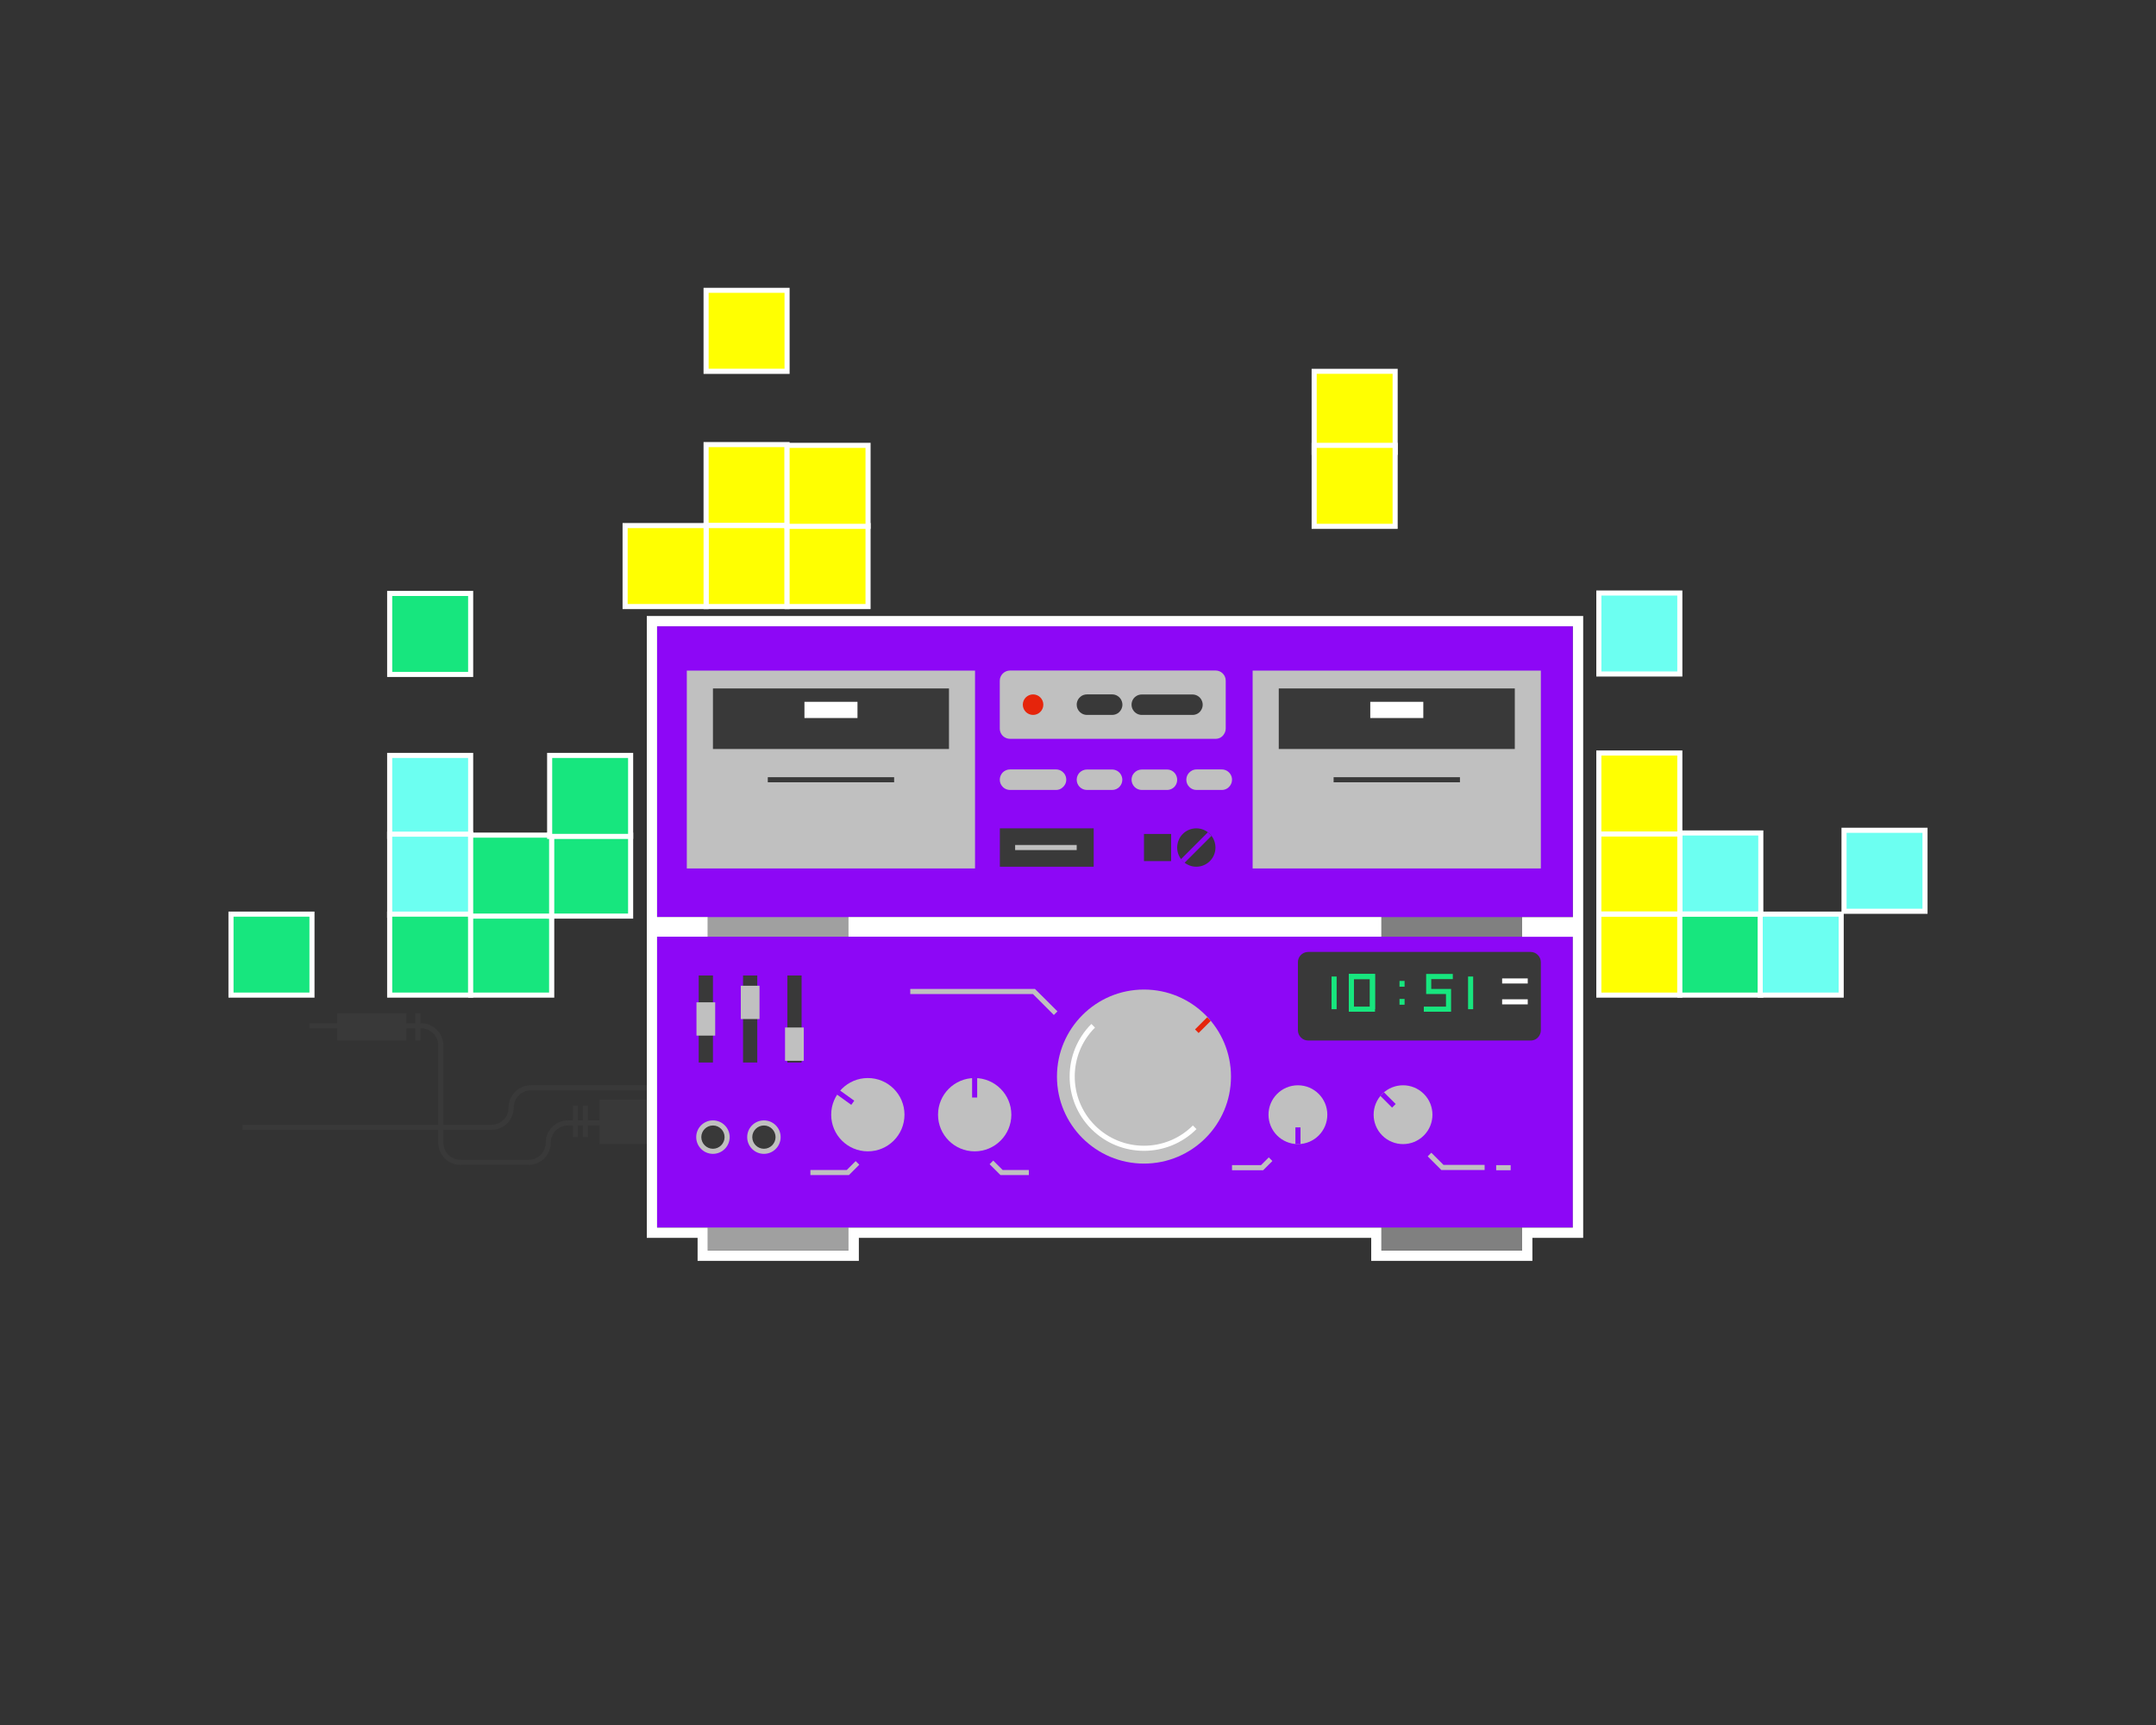 <?xml version="1.0" encoding="utf-8"?>
<!-- Generator: Adobe Illustrator 21.0.2, SVG Export Plug-In . SVG Version: 6.00 Build 0)  -->
<svg version="1.1" id="Слой_1" xmlns="http://www.w3.org/2000/svg" xmlns:xlink="http://www.w3.org/1999/xlink" x="0px" y="0px"
	 viewBox="0 0 2500 2000" style="enable-background:new 0 0 2500 2000;" xml:space="preserve">
<rect x="0" y="0" width="2500" height="2000" fill="#333333" stroke="none"/>
<style type="text/css">
	.st0{fill:#393939;}
	.st1{fill:#A0A0A0;}
	.st2{fill:#808080;}
	.st3{fill:#8D07F6;}
	.st4{fill:#C0C0C0;}
	.st5{fill:#FFFFFF;}
	.st6{fill:#E6240B;}
	.st7{fill:#17E67E;}
	.st8{fill:#FFFF01;}
	.st9{fill:#6CFFF1;}
</style>
<g id="Wires">
	<rect x="695.1" y="1275" class="st0" width="101.4" height="51.5"/>
	<path class="st0" d="M569.8,1310H281.2v-5.9h288.6c11,0,20-9,20-20c0-14.3,11.6-25.9,25.9-25.9h169.9v5.9H615.7c-11,0-20,9-20,20
		C595.7,1298.4,584.1,1310,569.8,1310z"/>
	<path class="st0" d="M612.9,1350.6H534c-14.2,0-25.8-11.6-25.8-25.8v-112.6c0-11-8.9-19.9-19.9-19.9H358.8v-5.9h129.5
		c14.2,0,25.8,11.6,25.8,25.8v112.6c0,11,8.9,19.9,19.9,19.9h78.9c11,0,19.9-8.9,19.9-19.9c0-14.2,11.6-25.8,25.8-25.8h168.1v5.9
		H658.6c-11,0-19.9,8.9-19.9,19.9C638.7,1339.1,627.1,1350.6,612.9,1350.6z"/>
	<rect x="391" y="1174.7" class="st0" width="80.1" height="31.7"/>
	<rect x="481.5" y="1174.7" class="st0" width="5.9" height="31.7"/>
	<rect x="675.8" y="1281.8" class="st0" width="5.9" height="36.6"/>
	<rect x="664.3" y="1281.8" class="st0" width="5.9" height="36.6"/>
</g>
<g id="Sound_system">
	<rect x="820.7" y="1052.4" class="st1" width="163.2" height="41.5"/>
	<rect x="1601.9" y="1052.4" class="st2" width="163.2" height="41.5"/>
	<rect x="820.7" y="1408.4" class="st1" width="163.2" height="41.5"/>
	<rect x="1601.9" y="1408.4" class="st2" width="163.2" height="41.5"/>
	<rect x="761.8" y="726.1" class="st3" width="1062" height="337.2"/>
	<rect x="761.8" y="1086" class="st3" width="1062" height="337.2"/>
	<circle class="st4" cx="1326.5" cy="1248.2" r="100.9"/>
	<path class="st5" d="M1326.5,1334.3c-22.1,0-44.1-8.4-61-25.2c-33.6-33.6-33.6-88.3,0-121.9l4.2,4.2c-31.3,31.3-31.3,82.2,0,113.5
		c31.3,31.3,82.2,31.3,113.5,0l4.2,4.2C1370.6,1325.9,1348.5,1334.3,1326.5,1334.3z"/>
	<circle class="st4" cx="1006.3" cy="1292.4" r="42.5"/>
	<circle class="st4" cx="1130.2" cy="1292.4" r="42.5"/>
	<circle class="st4" cx="1505" cy="1292.4" r="34.1"/>
	
		<ellipse transform="matrix(0.707 -0.707 0.707 0.707 -437.252 1529.101)" class="st4" cx="1627.2" cy="1292.4" rx="34.1" ry="34.1"/>
	<path class="st0" d="M1774.9,1206.4h-258c-3.3,0-6.2-1.3-8.4-3.5s-3.5-5.1-3.5-8.4v-78.9c0-3,1.1-5.7,2.9-7.8
		c2.2-2.5,5.4-4.1,8.9-4.1h258c3.3,0,6.2,1.3,8.4,3.5c2.1,2.1,3.5,5.1,3.5,8.4v78.9c0,2.5-0.8,4.8-2.1,6.7
		C1782.5,1204.4,1779,1206.4,1774.9,1206.4z"/>
	<path class="st0" d="M826.7,1334.9L826.7,1334.9c-3.3,0-6.3-0.9-8.8-2.6c-4.6-2.9-7.6-8.1-7.6-13.9l0,0c0-5.6,2.8-10.5,7-13.5
		c2.7-1.9,5.9-3,9.4-3l0,0c4.5,0,8.7,1.8,11.6,4.8s4.8,7.1,4.8,11.6l0,0c0,3.4-1,6.6-2.8,9.2C837.4,1332,832.4,1334.9,826.7,1334.9z
		"/>
	<path class="st4" d="M826.7,1337.8c-10.7,0-19.4-8.7-19.4-19.4c0-10.7,8.7-19.4,19.4-19.4c10.7,0,19.4,8.7,19.4,19.4
		C846.1,1329.1,837.4,1337.8,826.7,1337.8z M826.7,1304.9c-7.4,0-13.5,6.1-13.5,13.5c0,7.4,6.1,13.5,13.5,13.5
		c7.4,0,13.5-6.1,13.5-13.5C840.2,1311,834.1,1304.9,826.7,1304.9z"/>
	<path class="st0" d="M885.8,1334.9L885.8,1334.9c-4.2,0-8.1-1.6-11-4.2c-3.3-3-5.4-7.4-5.4-12.2l0,0c0-4.5,1.8-8.5,4.7-11.5
		c3-3.1,7.2-5,11.8-5l0,0c5.6,0,10.5,2.8,13.5,7c1.9,2.7,3,5.9,3,9.4l0,0c0,3.5-1.1,6.8-3,9.5
		C896.2,1332.1,891.3,1334.9,885.8,1334.9z"/>
	<path class="st4" d="M885.8,1337.8c-10.7,0-19.4-8.7-19.4-19.4c0-10.7,8.7-19.4,19.4-19.4c10.7,0,19.4,8.7,19.4,19.4
		C905.2,1329.1,896.5,1337.8,885.8,1337.8z M885.8,1304.9c-7.4,0-13.5,6.1-13.5,13.5c0,7.4,6.1,13.5,13.5,13.5
		c7.4,0,13.5-6.1,13.5-13.5C899.3,1311,893.2,1304.9,885.8,1304.9z"/>
	<rect x="796.4" y="777.5" class="st4" width="334.2" height="229.4"/>
	<path class="st4" d="M1409.5,856.6h-238.3c-2.7,0-5.2-0.9-7.2-2.4c-2.9-2.2-4.7-5.6-4.7-9.5v-55.4c0-3.3,1.3-6.2,3.5-8.4
		c2.1-2.1,5.1-3.5,8.4-3.5h238.3c3.3,0,6.2,1.3,8.3,3.4c2.2,2.2,3.5,5.1,3.5,8.4v55.4c0,2.5-0.8,4.8-2.1,6.7
		C1417.2,854.6,1413.6,856.6,1409.5,856.6z"/>
	<path class="st4" d="M1224.6,915.9h-53.4c-3.1,0-5.9-1.2-8-3.1c-2.4-2.2-3.9-5.3-3.9-8.8l0,0c0-3.2,1.3-6.1,3.3-8.3
		c2.2-2.2,5.2-3.6,8.5-3.6h53.4c3.9,0,7.3,1.9,9.5,4.7c1.5,2,2.4,4.5,2.4,7.1l0,0c0,3.7-1.7,7.1-4.4,9.2
		C1230,914.9,1227.4,915.9,1224.6,915.9z"/>
	<rect x="1159.4" y="960.4" class="st0" width="108.8" height="44.5"/>
	<rect x="1326.5" y="966.9" class="st0" width="31.5" height="31.5"/>
	<path class="st0" d="M1371.5,998.4L1371.5,998.4c-5.1-5.1-7.2-12-6.3-18.7c0.6-4.7,2.7-9.2,6.3-12.8v0c4.3-4.3,10-6.5,15.7-6.5
		c5.7,0,11.4,2.2,15.7,6.5v0c3.6,3.6,5.7,8.1,6.3,12.8c0.9,6.6-1.2,13.6-6.3,18.7v0c-4.8,4.8-11.4,7-17.7,6.4
		C1380.3,1004.4,1375.4,1002.2,1371.5,998.4z"/>
	<path class="st4" d="M1289.6,915.9h-29.2c-3.5,0-6.7-1.5-8.9-4c-1.9-2.1-3-4.9-3-7.9l0,0c0-3.2,1.3-6.1,3.3-8.2
		c2.2-2.2,5.2-3.6,8.5-3.6h29.2c4.1,0,7.8,2.1,9.9,5.3c1.2,1.9,2,4.1,2,6.5l0,0c0,3.1-1.2,5.9-3.1,8
		C1296.2,914.4,1293.1,915.9,1289.6,915.9z"/>
	<path class="st0" d="M1289.6,828.9h-29.2c-3.2,0-6-1.2-8.2-3.3c-2.3-2.2-3.7-5.2-3.7-8.6l0,0c0-3.8,1.8-7.2,4.6-9.4
		c2-1.6,4.5-2.5,7.3-2.5h29.2c3.9,0,7.4,1.9,9.6,4.9c1.4,2,2.3,4.4,2.3,7l0,0c0,3.6-1.6,6.7-4,8.9
		C1295.4,827.8,1292.6,828.9,1289.6,828.9z"/>
	<path class="st0" d="M1382.8,828.9H1324c-4.3,0-8.1-2.3-10.2-5.8c-1.1-1.8-1.7-3.9-1.7-6.1l0,0c0-3.9,1.9-7.4,4.8-9.5
		c2-1.5,4.4-2.3,7-2.3h58.8c4.1,0,7.8,2.1,9.9,5.3c1.2,1.9,2,4.1,2,6.5l0,0c0,2.2-0.6,4.3-1.7,6.1
		C1391,826.6,1387.2,828.9,1382.8,828.9z"/>
	<path class="st4" d="M1353.2,915.9H1324c-3.3,0-6.2-1.3-8.4-3.5c-2.1-2.1-3.5-5.1-3.5-8.4l0,0c0-2.9,1-5.6,2.8-7.6
		c2.2-2.6,5.4-4.2,9.1-4.2h29.2c3.8,0,7.3,1.8,9.4,4.7c1.5,2,2.4,4.5,2.4,7.2l0,0c0,2.7-0.9,5.2-2.4,7.2
		C1360.5,914.1,1357,915.9,1353.2,915.9z"/>
	<path class="st4" d="M1416.7,915.9h-29.2c-3.2,0-6.1-1.2-8.2-3.3c-2.3-2.2-3.7-5.2-3.7-8.6l0,0c0-2.8,1-5.4,2.7-7.5
		c2.2-2.7,5.5-4.4,9.2-4.4h29.2c4.3,0,8.1,2.3,10.2,5.8c1.1,1.8,1.7,3.9,1.7,6.1l0,0c0,2.8-1,5.4-2.6,7.4
		C1423.8,914.2,1420.5,915.9,1416.7,915.9z"/>
	<rect x="826.7" y="798.2" class="st0" width="273.7" height="70.2"/>
	<rect x="932.8" y="813.7" class="st5" width="61.5" height="18.8"/>
	<rect x="1452.5" y="777.5" class="st4" width="334.2" height="229.4"/>
	
		<rect x="1365" y="979.7" transform="matrix(0.707 -0.707 0.707 0.707 -288.523 1268.772)" class="st3" width="44.5" height="5.9"/>
	
		<rect x="1385.1" y="1185.6" transform="matrix(0.707 -0.707 0.707 0.707 -431.799 1334.583)" class="st6" width="19.9" height="5.9"/>
	
		<rect x="978" y="1262.3" transform="matrix(0.583 -0.812 0.812 0.583 -625.021 1327.003)" class="st3" width="5.9" height="20.9"/>
	<rect x="1127.2" y="1249.8" class="st3" width="5.9" height="22.7"/>
	
		<rect x="1606.8" y="1265.4" transform="matrix(0.707 -0.707 0.707 0.707 -430.039 1511.97)" class="st3" width="5.9" height="19.2"/>
	<rect x="1502.1" y="1307.1" class="st3" width="5.9" height="19.4"/>
	<circle class="st6" cx="1197.9" cy="817" r="11.9"/>
	<rect x="1177.1" y="979.7" class="st4" width="71.4" height="5.9"/>
	<polygon class="st4" points="984.4,1362.4 939.7,1362.4 939.7,1356.5 981.9,1356.5 992.2,1346.2 996.4,1350.4 	"/>
	<polygon class="st4" points="1193,1362.4 1160.1,1362.4 1147.5,1349.8 1151.7,1345.6 1162.6,1356.5 1193,1356.5 	"/>
	<polygon class="st4" points="1222,1176.8 1197.7,1152.5 1055.5,1152.5 1055.5,1146.6 1200.1,1146.6 1226.2,1172.6 	"/>
	<polygon class="st4" points="1464.7,1356.8 1428.6,1356.8 1428.6,1350.9 1462.2,1350.9 1471.2,1341.9 1475.4,1346.1 	"/>
	<polygon class="st4" points="1721.5,1356.5 1671.3,1356.5 1655.5,1340.7 1659.7,1336.5 1673.8,1350.6 1721.5,1350.6 	"/>
	<rect x="1734.9" y="1350.9" class="st4" width="16.8" height="5.9"/>
	<rect x="810.2" y="1131" class="st0" width="16.5" height="100.9"/>
	<rect x="807.6" y="1162.1" class="st4" width="21.7" height="38.6"/>
	<rect x="861.6" y="1131" class="st0" width="16.5" height="100.9"/>
	<rect x="913" y="1131" class="st0" width="16.5" height="100.9"/>
	<rect x="910.3" y="1191.3" class="st4" width="21.7" height="38.6"/>
	<rect x="859" y="1142.9" class="st4" width="21.7" height="38.6"/>
	<rect x="1544" y="1132.2" class="st7" width="5.9" height="37.9"/>
	<rect x="1702.3" y="1132.2" class="st7" width="5.9" height="37.9"/>
	<path class="st7" d="M1594.4,1173H1564v-43.8h30.4V1173z M1569.9,1167.1h18.6v-31.9h-18.6V1167.1z"/>
	<polygon class="st7" points="1594.4,1170.1 1588.5,1170.1 1588.5,1135.2 1569.9,1135.2 1569.9,1170.1 1564,1170.1 1564,1129.2 
		1594.4,1129.2 	"/>
	<polygon class="st7" points="1682.6,1173 1651,1173 1651,1167.1 1676.7,1167.1 1676.7,1152.5 1653.7,1152.5 1653.7,1129.2 
		1684.6,1129.2 1684.6,1135.2 1659.6,1135.2 1659.6,1146.6 1682.6,1146.6 	"/>
	<rect x="1622.8" y="1137.3" class="st7" width="5.9" height="6.7"/>
	<rect x="1622.8" y="1158.2" class="st7" width="5.9" height="6.7"/>
	<rect x="1741.8" y="1134.4" class="st5" width="29.7" height="5.9"/>
	<rect x="1741.8" y="1158.6" class="st5" width="29.7" height="5.9"/>
	<rect x="1546.4" y="901.1" class="st0" width="146.5" height="5.9"/>
	<rect x="890.3" y="901.1" class="st0" width="146.5" height="5.9"/>
	<rect x="1482.8" y="798.2" class="st0" width="273.7" height="70.2"/>
	<rect x="1588.9" y="813.7" class="st5" width="61.5" height="18.8"/>
	<path class="st5" d="M1823.9,726.1v337.2H1765v22.8h58.8v337.2H1765v26.7h-163.2v-26.7h-618v26.7H820.7v-26.7h-58.8V1086h58.8
		v-22.8h-58.8V726.1H1823.9 M983.8,1086h618v-22.8h-618V1086 M1835.7,714.2h-11.9h-1062H750v11.9v337.2v11.9v10.9v337.2v11.9h11.9
		h47v14.8v11.9h11.9h163.2h11.9v-11.9v-14.8H1590v14.8v11.9h11.9H1765h11.9v-11.9v-14.8h47h11.9v-11.9V1086v-10.9v-11.9V726.1V714.2
		L1835.7,714.2z"/>
</g>
<g id="Pixels">
	<rect x="818.8" y="336.6" class="st8" width="93.9" height="93.9"/>
	<path class="st5" d="M915.6,433.5h-99.8v-99.8h99.8V433.5z M821.7,427.5h88v-88h-88V427.5z"/>
	<rect x="818.8" y="515.5" class="st8" width="93.9" height="93.9"/>
	<path class="st5" d="M915.6,612.3h-99.8v-99.8h99.8V612.3z M821.7,606.4h88v-88h-88V606.4z"/>
	<rect x="818.8" y="609.4" class="st8" width="93.9" height="93.9"/>
	<path class="st5" d="M915.6,706.2h-99.8v-99.8h99.8V706.2z M821.7,700.3h88v-88h-88V700.3z"/>
	<rect x="724.8" y="609.4" class="st8" width="93.9" height="93.9"/>
	<path class="st5" d="M821.7,706.2h-99.8v-99.8h99.8V706.2z M727.8,700.3h88v-88h-88V700.3z"/>
	<rect x="912.7" y="609.4" class="st8" width="93.9" height="93.9"/>
	<path class="st5" d="M1009.5,706.2h-99.8v-99.8h99.8V706.2z M915.6,700.3h88v-88h-88V700.3z"/>
	<rect x="1523.8" y="430.5" class="st8" width="93.9" height="93.9"/>
	<path class="st5" d="M1620.7,527.4h-99.8v-99.8h99.8V527.4z M1526.8,521.4h88v-88h-88V521.4z"/>
	<rect x="912.7" y="516.3" class="st8" width="93.9" height="93.9"/>
	<path class="st5" d="M1009.5,613.2h-99.8v-99.8h99.8V613.2z M915.6,607.3h88v-88h-88V607.3z"/>
	<rect x="1523.8" y="516.3" class="st8" width="93.9" height="93.9"/>
	<path class="st5" d="M1620.7,613.2h-99.8v-99.8h99.8V613.2z M1526.8,607.3h88v-88h-88V607.3z"/>
	<rect x="451.9" y="688" class="st7" width="93.9" height="93.9"/>
	<path class="st5" d="M548.7,784.9h-99.8v-99.8h99.8V784.9z M454.8,779h88v-88h-88V779z"/>
	<rect x="451.9" y="875.8" class="st9" width="93.9" height="93.9"/>
	<path class="st5" d="M548.7,972.7h-99.8v-99.8h99.8V972.7z M454.8,966.8h88v-88h-88V966.8z"/>
	<rect x="451.9" y="967.2" class="st9" width="93.9" height="93.9"/>
	<path class="st5" d="M548.7,1064h-99.8v-99.8h99.8V1064z M454.8,1058.1h88v-88h-88V1058.1z"/>
	<rect x="451.9" y="1059.9" class="st7" width="93.9" height="93.9"/>
	<path class="st5" d="M548.7,1156.7h-99.8v-99.8h99.8V1156.7z M454.8,1150.8h88v-88h-88V1150.8z"/>
	<rect x="545.8" y="1059.9" class="st7" width="93.9" height="93.9"/>
	<path class="st5" d="M642.7,1156.7h-99.8v-99.8h99.8V1156.7z M548.7,1150.8h88v-88h-88V1150.8z"/>
	<rect x="637.4" y="968.3" class="st7" width="93.9" height="93.9"/>
	<path class="st5" d="M734.2,1065.1h-99.8v-99.8h99.8V1065.1z M640.3,1059.2h88v-88h-88V1059.2z"/>
	<rect x="545.8" y="968.3" class="st7" width="93.9" height="93.9"/>
	<path class="st5" d="M642.7,1065.1h-99.8v-99.8h99.8V1065.1z M548.7,1059.2h88v-88h-88V1059.2z"/>
	<rect x="637.4" y="875.8" class="st7" width="93.9" height="93.9"/>
	<path class="st5" d="M734.2,972.7h-99.8v-99.8h99.8V972.7z M640.3,966.8h88v-88h-88V966.8z"/>
	<rect x="267.9" y="1059.9" class="st7" width="93.9" height="93.9"/>
	<path class="st5" d="M364.7,1156.7h-99.8v-99.8h99.8V1156.7z M270.8,1150.8h88v-88h-88V1150.8z"/>
	<rect x="1853.9" y="1059.9" class="st8" width="93.9" height="93.9"/>
	<path class="st5" d="M1950.8,1156.7h-99.8v-99.8h99.8V1156.7z M1856.9,1150.8h88v-88h-88V1150.8z"/>
	<rect x="1947.8" y="1059.9" class="st7" width="93.9" height="93.9"/>
	<path class="st5" d="M2044.7,1156.7h-99.8v-99.8h99.8V1156.7z M1950.8,1150.8h88v-88h-88V1150.8z"/>
	<rect x="2041" y="1059.9" class="st9" width="93.9" height="93.9"/>
	<path class="st5" d="M2137.9,1156.7h-99.8v-99.8h99.8V1156.7z M2044,1150.8h88v-88h-88V1150.8z"/>
	<rect x="2138.2" y="962.7" class="st9" width="93.9" height="93.9"/>
	<path class="st5" d="M2235.1,1059.5h-99.8v-99.8h99.8V1059.5z M2141.2,1053.6h88v-88h-88V1053.6z"/>
	<rect x="1947.8" y="965.8" class="st9" width="93.9" height="93.9"/>
	<path class="st5" d="M2044.7,1062.6h-99.8v-99.8h99.8V1062.6z M1950.8,1056.7h88v-88h-88V1056.7z"/>
	<rect x="1853.9" y="965.8" class="st8" width="93.9" height="93.9"/>
	<path class="st5" d="M1950.8,1062.6h-99.8v-99.8h99.8V1062.6z M1856.9,1056.7h88v-88h-88V1056.7z"/>
	<rect x="1853.9" y="873" class="st8" width="93.9" height="93.9"/>
	<path class="st5" d="M1950.8,969.9h-99.8v-99.8h99.8V969.9z M1856.9,964h88v-88h-88V964z"/>
	<rect x="1853.9" y="687.6" class="st9" width="93.9" height="93.9"/>
	<path class="st5" d="M1950.8,784.4h-99.8v-99.8h99.8V784.4z M1856.9,778.5h88v-88h-88V778.5z"/>
</g>
</svg>
